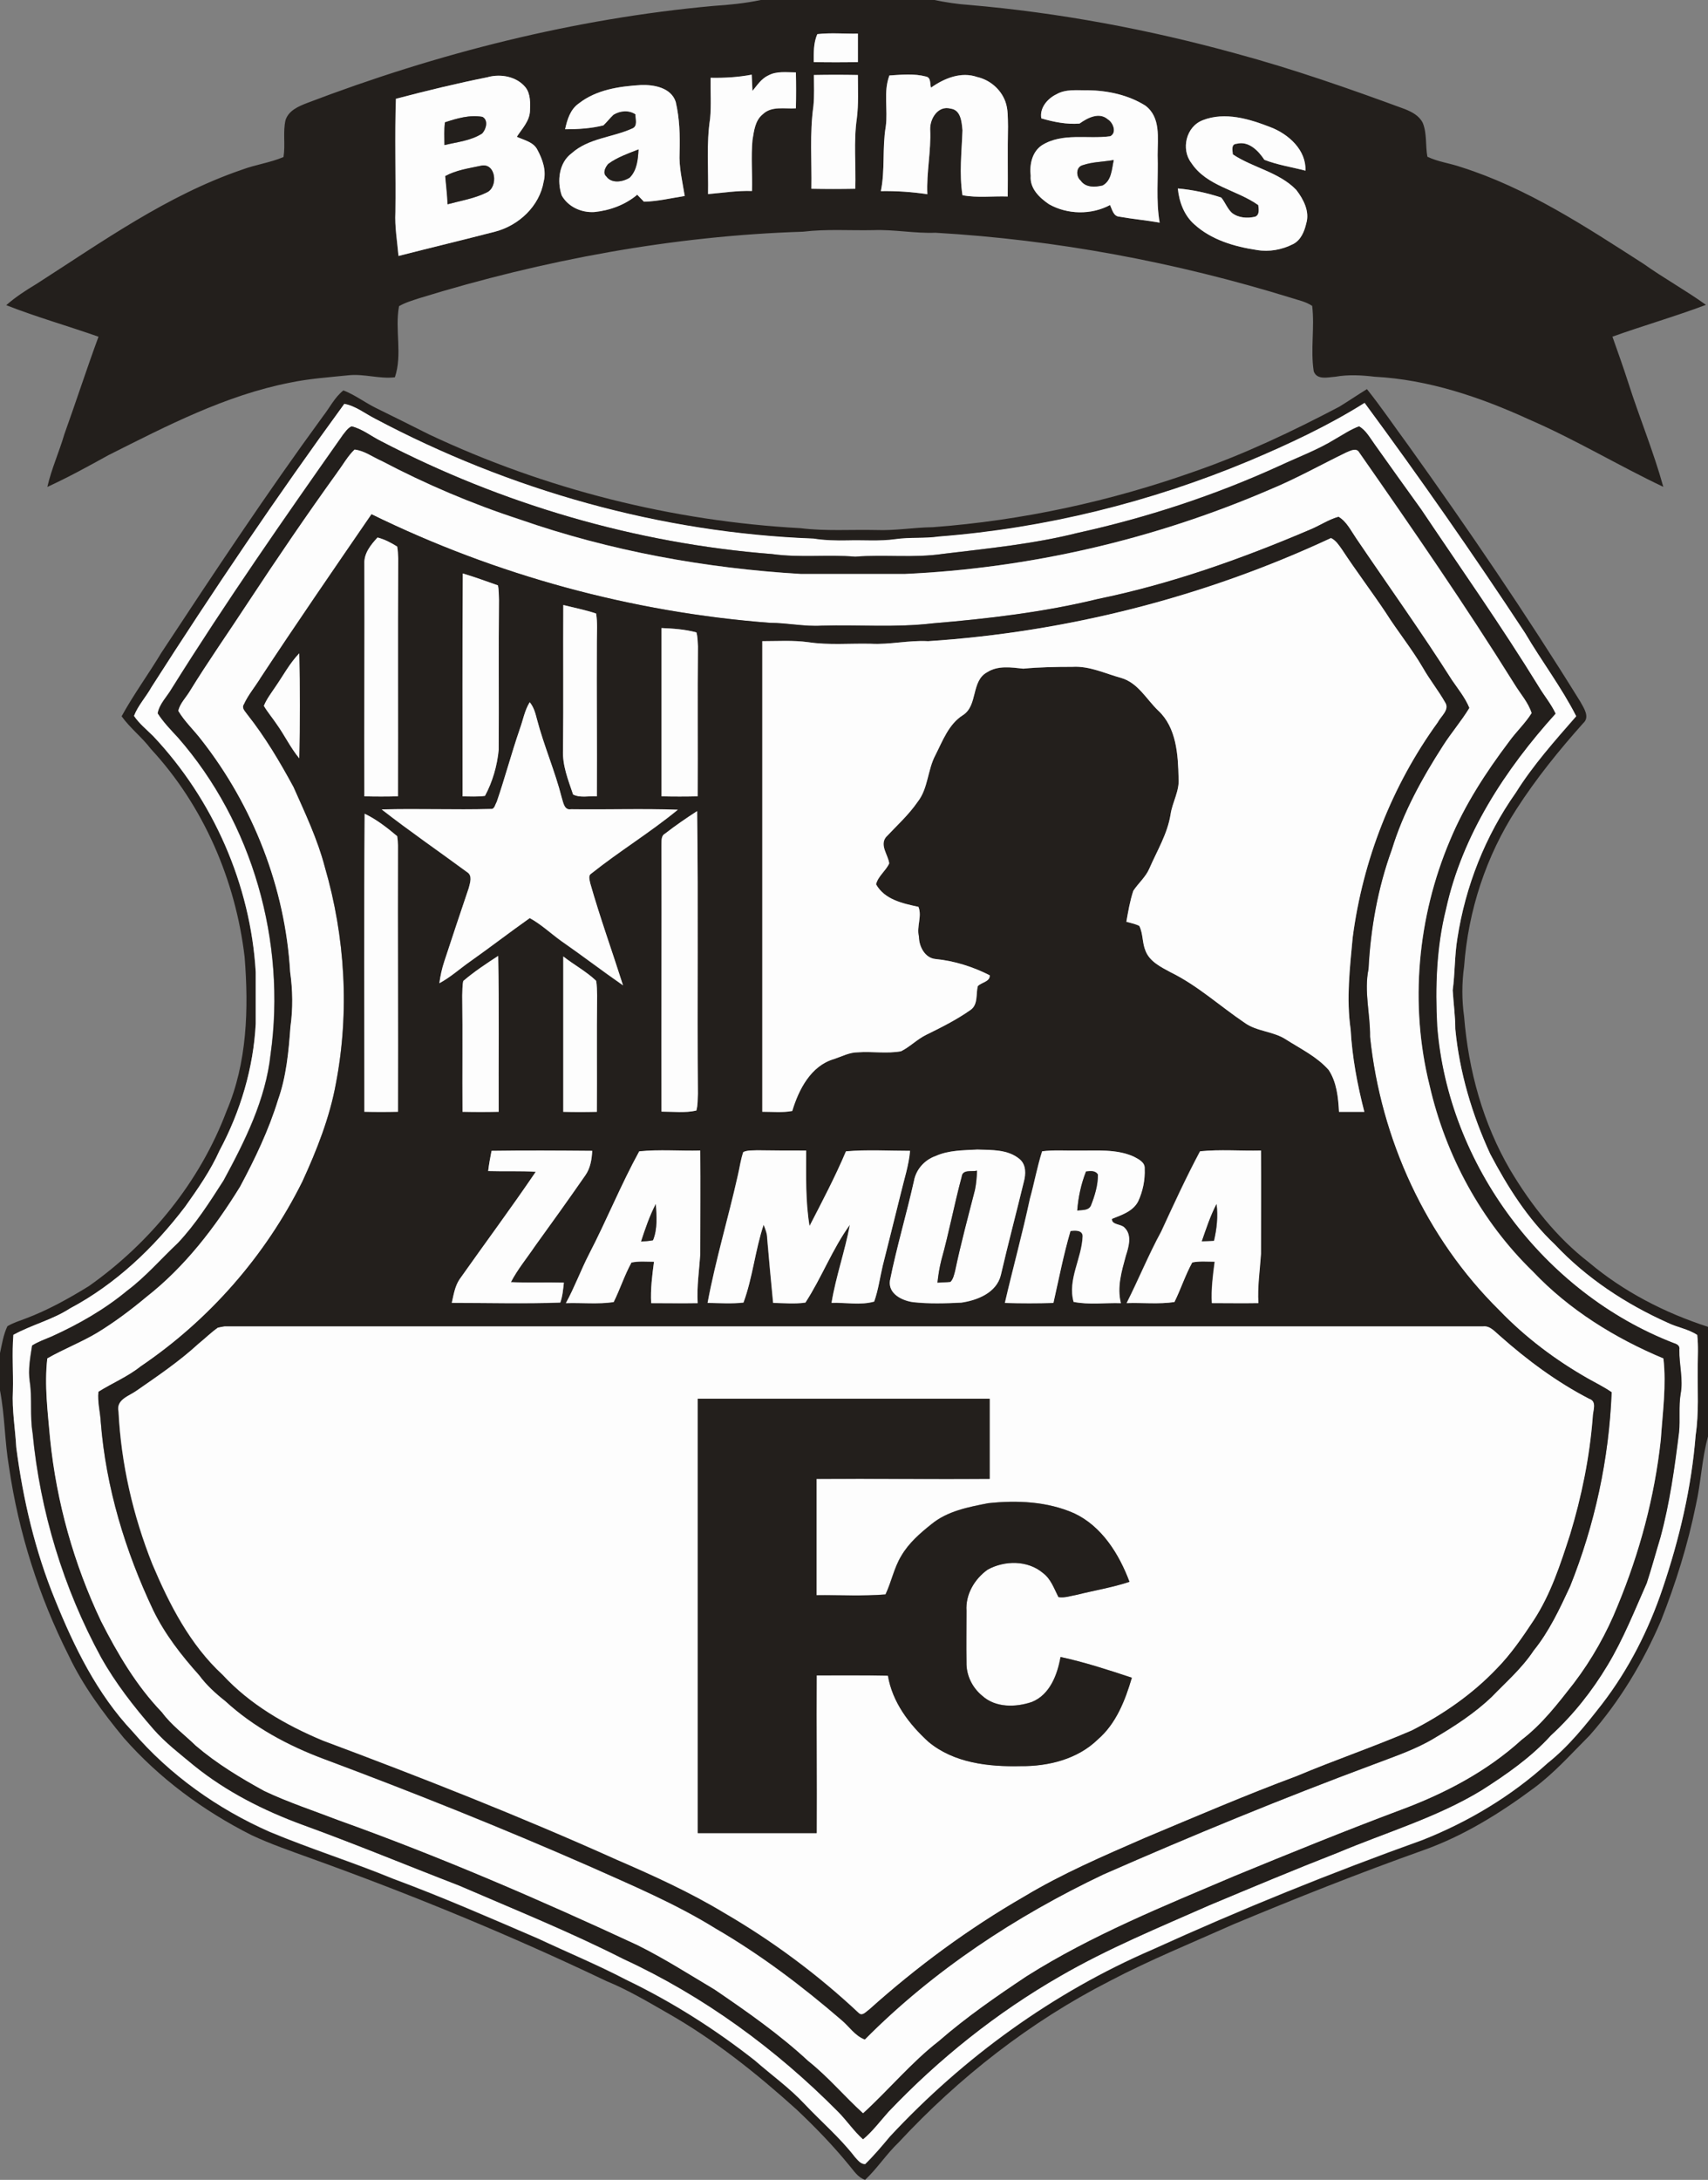 <?xml version="1.0" encoding="UTF-8"?>
<svg id="Layer_2" data-name="Layer 2" xmlns="http://www.w3.org/2000/svg" viewBox="0 0 308.83 393.92">
  <rect x="0" y="0" width="308.83" height="393.92" fill="#808080" stroke="none"/>
  <defs>
    <style>
      .cls-1 {
        fill: #231f1c;
      }

      .cls-1, .cls-2 {
        stroke-width: 0px;
      }

      .cls-2 {
        fill: #fdfdfd;
      }
    </style>
  </defs>
  <g id="Capa_1" data-name="Capa 1">
    <g>
      <path class="cls-1" d="m137.55,0h31.4c2.06.42,4.16.75,6.26.89,16.31,1.4,32.52,4.44,48.26,8.78,10.37,2.8,20.51,6.35,30.56,10.05,1.26.51,2.57,1.17,3.22,2.48.79,1.91.47,4.11.84,6.12,1.91.93,4.06,1.17,6.07,1.87,11.96,3.78,22.52,10.75,32.99,17.47,3.69,2.62,7.66,4.81,11.31,7.43-5.56,2.1-11.31,3.74-16.91,5.75.98,2.76,1.96,5.51,2.85,8.27,2.01,6.31,4.58,12.47,6.35,18.87-8.18-3.88-15.98-8.6-24.3-12.19-8.78-4.02-18.17-7.2-27.89-7.71-2.33-.28-4.76-.42-7.1,0-1.36.09-3.32.65-3.92-.98-.61-3.92.19-7.9-.28-11.82-1.17-.79-2.52-1.03-3.78-1.45-20.88-6.45-42.52-10.51-64.34-11.77-3.74.14-7.48-.61-11.21-.47-4.25.09-8.5-.23-12.71.28-23.55.75-46.91,5.09-69.38,12.01-1.26.42-2.57.79-3.69,1.45-.79,4.25.65,8.74-.75,12.85-2.8.33-5.51-.65-8.32-.37-3.55.37-7.2.61-10.7,1.35-11.63,2.29-22.24,7.8-32.75,13.08-3.64,2.01-7.29,4.02-11.07,5.75.75-3.27,2.15-6.35,3.08-9.53,2.1-5.84,4.02-11.77,6.17-17.61-5.56-1.96-11.21-3.55-16.68-5.7,1.64-1.45,3.5-2.66,5.37-3.78,11.96-7.66,23.69-16.07,37.24-20.7,2.48-.93,5.09-1.26,7.52-2.29.37-2.24-.14-4.49.37-6.68.56-1.73,2.34-2.48,3.88-3.08C79.1,9.62,103.82,3.36,129,1.07c2.85-.19,5.75-.47,8.55-1.07m10.23,6.17c-.7,1.59-.65,3.36-.65,5.05,2.66.05,5.33.05,7.99,0v-5.14c-2.48.05-4.91-.19-7.34.09m-8.88,7.48c-1.26.61-2.01,1.78-2.85,2.8-.05-.98-.09-1.96-.14-2.94-2.48.47-4.95.61-7.43.56-.05,2.43.14,4.95-.09,7.38-.7,4.53-.28,9.11-.37,13.64,2.66-.23,5.28-.65,7.94-.56.09-3.08-.19-6.17.09-9.2.28-1.68.47-3.55,1.87-4.67,1.59-1.54,3.97-.93,5.98-1.07.05-2.15.05-4.35,0-6.49-1.68,0-3.5-.28-5,.56m-50.65.28c-5.61,1.12-11.17,2.48-16.68,3.92-.23,6.82,0,13.64-.09,20.46-.14,2.66.33,5.28.56,7.94,5.84-1.5,11.68-2.9,17.47-4.39,4.3-1.12,8.04-4.62,8.78-9.06.51-1.96-.19-3.97-1.12-5.7-.7-1.45-2.43-1.77-3.74-2.38.94-1.45,2.29-2.8,2.38-4.63.05-1.45.14-3.13-.84-4.35-1.59-1.91-4.39-2.43-6.73-1.82m58.92-.37c0,1.87.09,3.74-.09,5.61-.7,4.95-.28,9.95-.37,14.95,2.66.05,5.28.05,7.94,0,.14-4.25-.33-8.5.28-12.71.33-2.62.19-5.23.19-7.85-2.66-.05-5.28-.05-7.94,0m13.64.09c-1.12,2.99-.23,6.17-.65,9.2-.65,3.88-.09,7.85-.89,11.68,2.8-.05,5.65.14,8.41.56-.19-3.92.7-7.8.51-11.73-.05-1.96,1.45-4.35,3.69-3.74,1.87.23,2.01,2.43,2.15,3.92-.14,3.88-.61,7.85,0,11.73,2.66.51,5.47.14,8.18.23.05-4.2-.05-8.41.05-12.61-.05-1.54.05-3.18-.51-4.63-.84-2.2-2.8-3.83-5.05-4.35-2.94-1.03-5.98.23-8.36,1.92-.23-.7.05-1.82-.93-2.01-2.1-.56-4.39-.33-6.59-.19m-56.16,5.05c-1.54,1.08-2.1,2.94-2.48,4.67,2.34,0,4.67-.14,6.92-.7.65-.61,1.17-1.31,1.82-1.92,1.22-.75,2.76-.89,3.97-.09,0,.84.47,2.15-.56,2.57-3.6,1.63-7.9,1.73-10.98,4.49-2.29,1.68-2.66,5.05-1.78,7.62,1.17,2.06,3.55,3.13,5.89,2.99,2.8-.28,5.61-1.31,7.76-3.13.42.42.79.84,1.21,1.26,2.48-.05,4.95-.65,7.38-1.03-.42-2.62-1.07-5.19-.93-7.85.09-3.08,0-6.17-.7-9.16-.84-2.57-3.92-3.13-6.31-3.04-3.92.23-8.04.84-11.21,3.32m86.25-1.59c-1.54.79-2.94,2.43-2.62,4.3,2.24.65,4.62,1.12,6.91.94,1.45-1.03,3.55-2.15,5.14-.75.98.61,1.63,2.43.42,3.04-4.11.56-8.64-.7-12.38,1.64-1.77,1.21-2.24,3.5-2.01,5.51-.19,2.29,1.59,3.97,3.32,5.14,3.32,1.87,7.62,1.96,11.03.14.37.79.61,2.01,1.63,2.1,2.43.42,4.91.65,7.34,1.08-.7-4.02-.23-8.13-.37-12.19,0-3.08.61-6.87-2.24-8.97-3.08-1.92-6.77-2.71-10.37-2.76-1.92.05-4.06-.28-5.79.79m26.54,4.63c-2.99,1.12-3.97,5.23-2.06,7.71,2.76,4.2,8.22,4.86,12.1,7.62.09.7.28,1.78-.56,2.1-1.4.33-3.04.23-4.21-.7-.84-.79-1.21-1.91-1.92-2.76-2.57-.84-5.19-1.4-7.85-1.64.23,2.38,1.12,4.86,2.99,6.49,3.08,2.8,7.24,4.02,11.31,4.63,2.2.37,4.53-.05,6.54-1.07,1.4-.7,2.06-2.29,2.38-3.74.65-2.15-.51-4.39-1.82-6.07-3.13-3.22-7.8-3.97-11.45-6.4-.05-.7-.37-1.87.7-1.92,2.15-.56,3.92,1.26,5,2.9,2.38.93,4.95,1.31,7.43,1.96.14-3.74-3.04-6.59-6.31-7.85-3.83-1.5-8.22-2.85-12.29-1.26h0Z"/>
      <path class="cls-2" d="m147.78,6.17c2.43-.28,4.86-.05,7.34-.09v5.14c-2.66.05-5.33.05-7.99,0,0-1.68-.05-3.46.65-5.05h0Z"/>
      <path class="cls-2" d="m138.91,13.64c1.5-.84,3.32-.56,5-.56.05,2.15.05,4.34,0,6.49-2.01.14-4.39-.47-5.98,1.07-1.4,1.12-1.59,2.99-1.87,4.67-.28,3.04,0,6.12-.09,9.2-2.66-.09-5.28.33-7.94.56.09-4.53-.33-9.11.37-13.64.23-2.43.05-4.95.09-7.38,2.48.05,4.95-.09,7.43-.56.05.98.09,1.96.14,2.94.84-1.03,1.59-2.2,2.85-2.8h0Z"/>
      <path class="cls-2" d="m88.26,13.92c2.34-.61,5.14-.09,6.73,1.82.98,1.21.89,2.9.84,4.35-.09,1.82-1.45,3.18-2.38,4.63,1.31.61,3.04.93,3.74,2.38.93,1.73,1.63,3.74,1.12,5.7-.75,4.44-4.49,7.94-8.78,9.06-5.79,1.5-11.63,2.9-17.47,4.39-.23-2.66-.7-5.28-.56-7.94.09-6.82-.14-13.64.09-20.46,5.51-1.45,11.07-2.8,16.68-3.92m-7.8,8.18c-.19,1.36-.09,2.76-.09,4.11,2.34-.56,4.81-.79,6.82-2.1.7-.75,1.17-2.38.05-2.99-2.29-.42-4.63.28-6.77.98m.05,9.72c.14,1.68.37,3.41.42,5.09,2.38-.65,4.86-1.03,7.1-2.15,2.1-.98,1.64-5.42-1.07-4.81-2.2.47-4.48.79-6.45,1.87h0Z"/>
      <path class="cls-2" d="m147.18,13.55c2.66-.05,5.28-.05,7.94,0,0,2.62.14,5.23-.19,7.85-.61,4.21-.14,8.46-.28,12.71-2.66.05-5.28.05-7.94,0,.09-5-.33-10,.37-14.95.19-1.87.09-3.74.09-5.61h0Z"/>
      <path class="cls-2" d="m160.82,13.64c2.2-.14,4.49-.37,6.59.19.98.19.7,1.31.93,2.01,2.38-1.68,5.42-2.94,8.36-1.92,2.24.51,4.21,2.15,5.05,4.35.56,1.45.47,3.08.51,4.63-.09,4.2,0,8.41-.05,12.61-2.71-.09-5.51.28-8.18-.23-.61-3.88-.14-7.85,0-11.73-.14-1.49-.28-3.69-2.15-3.92-2.24-.61-3.74,1.77-3.69,3.74.19,3.92-.7,7.8-.51,11.73-2.76-.42-5.61-.61-8.41-.56.79-3.83.23-7.8.89-11.68.42-3.04-.47-6.21.65-9.2h0Z"/>
      <path class="cls-2" d="m104.66,18.69c3.18-2.48,7.29-3.08,11.21-3.32,2.38-.09,5.47.47,6.31,3.04.7,2.99.79,6.07.7,9.16-.14,2.66.51,5.23.93,7.85-2.43.37-4.91.98-7.38,1.03-.42-.42-.79-.84-1.21-1.26-2.15,1.82-4.95,2.85-7.76,3.13-2.34.14-4.72-.93-5.89-2.99-.89-2.57-.51-5.93,1.78-7.62,3.08-2.76,7.38-2.85,10.98-4.49,1.03-.42.56-1.73.56-2.57-1.21-.79-2.76-.65-3.97.09-.65.61-1.17,1.31-1.82,1.92-2.24.56-4.58.7-6.92.7.37-1.73.93-3.6,2.48-4.67m5.33,10.93c-.51.61-1.07,1.64-.33,2.29.93,1.31,2.99.98,4.21.19,1.31-1.31,1.5-3.32,1.59-5.09-1.87.75-3.83,1.4-5.47,2.62h0Z"/>
      <path class="cls-2" d="m190.91,17.1c1.73-1.07,3.88-.75,5.79-.79,3.6.05,7.29.84,10.37,2.76,2.85,2.1,2.24,5.89,2.24,8.97.14,4.06-.33,8.18.37,12.19-2.43-.42-4.91-.65-7.34-1.08-1.03-.09-1.26-1.31-1.63-2.1-3.41,1.82-7.71,1.73-11.03-.14-1.73-1.17-3.5-2.85-3.32-5.14-.23-2.01.23-4.3,2.01-5.51,3.74-2.34,8.27-1.07,12.38-1.64,1.21-.61.56-2.43-.42-3.04-1.59-1.4-3.69-.28-5.14.75-2.29.19-4.67-.28-6.91-.94-.33-1.87,1.07-3.5,2.62-4.3m4.86,12.75c-1.26.33-1.21,2.06-.37,2.76.89,1.31,2.62,1.22,3.97.89,1.64-.89,1.64-2.94,2.01-4.58-1.87.33-3.83.33-5.61.93h0Z"/>
      <path class="cls-1" d="m80.46,22.1c2.15-.7,4.48-1.4,6.77-.98,1.12.61.65,2.24-.05,2.99-2.01,1.31-4.48,1.54-6.82,2.1,0-1.36-.09-2.76.09-4.11h0Z"/>
      <path class="cls-2" d="m217.45,21.73c4.06-1.59,8.46-.23,12.29,1.26,3.27,1.26,6.45,4.11,6.31,7.85-2.48-.65-5.05-1.03-7.43-1.96-1.08-1.64-2.85-3.46-5-2.9-1.08.05-.75,1.21-.7,1.92,3.65,2.43,8.32,3.18,11.45,6.4,1.31,1.68,2.48,3.92,1.82,6.07-.33,1.45-.98,3.04-2.38,3.74-2.01,1.03-4.34,1.45-6.54,1.07-4.06-.61-8.22-1.82-11.31-4.63-1.87-1.64-2.76-4.11-2.99-6.49,2.66.23,5.28.79,7.85,1.64.7.84,1.07,1.96,1.92,2.76,1.17.93,2.8,1.03,4.21.7.84-.33.65-1.4.56-2.1-3.88-2.76-9.34-3.41-12.1-7.62-1.92-2.48-.94-6.59,2.06-7.71h0Z"/>
      <path class="cls-1" d="m109.98,29.62c1.64-1.21,3.6-1.87,5.47-2.62-.09,1.78-.28,3.78-1.59,5.09-1.21.79-3.27,1.12-4.21-.19-.75-.65-.19-1.68.33-2.29h0Z"/>
      <path class="cls-1" d="m195.77,29.86c1.78-.61,3.74-.61,5.61-.93-.37,1.64-.37,3.69-2.01,4.58-1.36.33-3.08.42-3.97-.89-.84-.7-.89-2.43.37-2.76h0Z"/>
      <path class="cls-1" d="m80.5,31.82c1.96-1.08,4.25-1.4,6.45-1.87,2.71-.61,3.18,3.83,1.07,4.81-2.24,1.12-4.72,1.5-7.1,2.15-.05-1.68-.28-3.41-.42-5.09h0Z"/>
      <path class="cls-1" d="m58.4,75.22c1.21-1.54,2.1-3.41,3.69-4.67,2.06.79,3.83,2.15,5.79,3.13,3.22,1.59,6.45,3.18,9.67,4.81,21.02,9.91,44.01,15.7,67.23,16.96,4.53.56,9.06.23,13.6.33,3.46.14,6.87-.47,10.28-.51,16.17-1.21,32.1-4.67,47.38-10.09,9.02-3.13,17.66-7.24,26.12-11.68,1.68-1.03,3.32-2.15,5-3.18,2.62,3.27,4.95,6.73,7.43,10.09,10.84,15.14,21.35,30.56,31.16,46.4.61,1.12,1.78,2.76.51,3.88-4.34,4.86-8.5,10-12.05,15.51-5.51,8.5-8.74,18.36-9.48,28.45-.42,2.99-.42,6.07,0,9.06.79,9.72,3.41,19.3,8.36,27.75,3.74,6.26,8.36,12.15,14.16,16.63,6.31,5.33,13.78,9.16,21.58,11.68v19.81c-1.12,4.06-1.26,8.32-2.2,12.43-1.45,7.15-3.64,14.11-6.31,20.89-3.22,7.48-7.48,14.58-12.89,20.7-3.27,3.27-6.36,6.77-10.09,9.53-6.17,4.58-12.8,8.69-20.09,11.26-11.54,4.11-22.94,8.64-34.25,13.36-7.52,3.36-15.14,6.45-22.42,10.28-14.34,7.33-27.19,17.38-38.13,29.16-2.2,2.1-3.83,4.67-6.03,6.73-1.31-.42-2.06-1.68-2.9-2.66-2.94-3.6-6.17-6.92-9.53-10.09-7.2-6.49-14.81-12.57-23.27-17.38-3.6-2.06-7.2-4.21-11.07-5.79-17.43-8.32-35.27-15.65-53.45-22.19-3.6-1.31-7.29-2.57-10.75-4.2-8.69-4.39-16.63-10.23-23.08-17.57-3.78-4.58-7.38-9.44-9.95-14.86-5.37-10.65-9.06-22.19-10.79-34.06-.79-4.63-.75-9.35-1.64-13.92v-6.63c.37-1.68.61-3.36,1.35-4.91,1.03-.61,2.2-.98,3.32-1.4,3.97-1.49,7.76-3.6,11.4-5.84,11.12-7.85,20.09-18.87,24.9-31.63,3.74-8.74,4.02-18.5,3.27-27.85-1.64-13.88-7.43-27.33-16.96-37.61-1.59-2.1-3.74-3.74-5.28-5.89,2.15-3.92,4.86-7.62,7.19-11.49,9.48-14.39,19.02-28.78,29.2-42.7m3.88-2.24c-12.15,16.63-23.73,33.78-34.85,51.16-.98,1.78-2.43,3.32-3.18,5.23.94,1.4,2.29,2.48,3.46,3.64,10.84,11.49,17.61,26.82,18.55,42.66v9.34c-.42,7.99-2.76,15.84-6.54,22.89-1.64,3.64-3.92,6.91-6.21,10.14-5.65,7.43-12.57,14.02-20.84,18.41-3.18,2.06-6.91,2.94-10.23,4.77-.28,3.36,0,6.77-.09,10.14-.19,3.41.42,6.78.61,10.19,1.21,9.39,3.41,18.74,7.01,27.52,3.46,8.55,7.62,17.05,14.02,23.83,6.73,7.85,15.37,13.97,24.81,18.13,7.38,3.08,15,5.47,22.38,8.5,8.83,3.27,17.47,7.05,26.16,10.79,5.28,2.48,10.7,4.72,15.89,7.43,8.27,3.97,16.07,8.92,23.27,14.58,2.99,2.62,6.26,4.95,8.97,7.85,3.04,3.22,6.4,6.07,9.11,9.58.51.56,1.03,1.31,1.87,1.31,1.59-1.54,3.04-3.27,4.49-5,13.32-14.3,29.48-26.03,47.47-33.78,16.03-7.29,32.33-13.88,48.87-19.81,8.22-3.27,15.98-7.9,22.57-13.87,3.83-3.04,6.87-6.87,9.86-10.7,4.81-6.26,8.41-13.36,10.93-20.84,3.04-8.97,5.23-18.27,5.98-27.75.61-4.02.33-8.08.37-12.15,0-1.96.14-3.97-.09-5.93-1.64-1.07-3.6-1.36-5.33-2.2-7.62-3.41-14.72-8.08-20.42-14.16-4.91-4.62-8.55-10.42-11.68-16.35-3.27-7.1-5.56-14.76-6.31-22.57,0-2.34-.33-4.67-.47-7.01.42-3.08.33-6.26.84-9.34,1.45-9.44,5.04-18.55,10.56-26.35,3.13-5,7.06-9.39,10.93-13.83-2.66-5.23-6.26-9.95-9.25-15.04-9.3-14.11-18.97-27.99-29.01-41.58-6.64,4.16-13.74,7.48-20.93,10.51-17.8,7.43-36.77,12.15-56.02,13.64-2.62.37-5.23.09-7.85.47-2.9.42-5.79.14-8.69.23-2.06.05-4.11,0-6.17-.33-27.61-1.03-54.9-8.74-79.29-21.68-1.82-.93-3.5-2.29-5.51-2.66h0Z"/>
      <path class="cls-2" d="m62.28,72.98c2.01.37,3.69,1.73,5.51,2.66,24.39,12.94,51.67,20.65,79.29,21.68,2.06.33,4.11.37,6.17.33,2.9-.09,5.79.19,8.69-.23,2.62-.37,5.23-.09,7.85-.47,19.25-1.5,38.22-6.21,56.02-13.64,7.2-3.04,14.3-6.35,20.93-10.51,10.04,13.6,19.72,27.47,29.01,41.58,2.99,5.09,6.59,9.81,9.25,15.04-3.88,4.44-7.8,8.83-10.93,13.83-5.51,7.8-9.11,16.91-10.56,26.35-.51,3.08-.42,6.26-.84,9.34.14,2.34.47,4.67.47,7.01.75,7.8,3.04,15.47,6.31,22.57,3.13,5.93,6.78,11.73,11.68,16.35,5.7,6.07,12.8,10.75,20.42,14.16,1.73.84,3.69,1.12,5.33,2.2.23,1.96.09,3.97.09,5.93-.05,4.06.23,8.13-.37,12.15-.75,9.48-2.94,18.78-5.98,27.75-2.52,7.48-6.12,14.58-10.93,20.84-2.99,3.83-6.03,7.66-9.86,10.7-6.59,5.98-14.34,10.61-22.57,13.87-16.54,5.93-32.84,12.52-48.87,19.81-17.99,7.76-34.15,19.48-47.47,33.78-1.45,1.73-2.9,3.46-4.49,5-.84,0-1.35-.75-1.87-1.31-2.71-3.5-6.07-6.35-9.11-9.58-2.71-2.9-5.98-5.23-8.97-7.85-7.19-5.65-15-10.61-23.27-14.58-5.19-2.71-10.61-4.95-15.89-7.43-8.69-3.74-17.33-7.52-26.16-10.79-7.38-3.04-15-5.42-22.38-8.5-9.44-4.16-18.08-10.28-24.81-18.13-6.4-6.78-10.56-15.28-14.02-23.83-3.6-8.78-5.79-18.13-7.01-27.52-.19-3.41-.79-6.77-.61-10.19.09-3.36-.19-6.77.09-10.14,3.32-1.82,7.05-2.71,10.23-4.77,8.27-4.39,15.19-10.98,20.84-18.41,2.29-3.22,4.58-6.5,6.21-10.14,3.78-7.05,6.12-14.9,6.54-22.89v-9.34c-.93-15.84-7.71-31.16-18.55-42.66-1.17-1.17-2.52-2.24-3.46-3.64.75-1.92,2.2-3.46,3.18-5.23,11.12-17.38,22.71-34.53,34.85-51.16m-.37,5.75c-10.61,15.04-21.12,30.14-30.88,45.74-.84,1.45-2.2,2.71-2.52,4.44,1.03,1.59,2.34,2.94,3.64,4.35,13.55,15.46,19.62,37,16.77,57.28-.89,8.18-4.63,15.65-8.5,22.8-2.52,3.92-5.05,7.9-8.27,11.31-3.04,2.85-5.79,6.07-9.16,8.6-4.11,3.41-8.78,6.07-13.64,8.27-1.21.51-2.43.94-3.55,1.64-.33,2.15-.75,4.35-.42,6.54.47,3.04,0,6.17.51,9.25,1.35,14.16,5.56,28.03,12.38,40.55,2.62,4.67,5.93,8.92,9.44,12.94,2.2,2.52,4.86,4.53,7.38,6.63,5.84,4.72,12.61,8.13,19.62,10.7,9.53,3.46,18.88,7.33,28.31,10.98,9.95,4.3,20.04,8.36,29.71,13.27,14.48,6.68,27.57,16.26,38.78,27.57,1.59,1.59,2.85,3.5,4.53,5,1.73-1.45,3.08-3.27,4.58-4.95,9.11-9.58,19.58-17.94,31.07-24.53,8.64-5,17.85-8.79,26.96-12.8,7.71-3.22,15.37-6.45,23.17-9.48,8.74-3.69,17.94-6.35,26.07-11.31,4.49-2.85,8.92-5.93,12.52-9.91,4.02-3.69,7.43-7.99,10.23-12.66,2.85-4.72,4.86-9.81,7.1-14.86.89-2.71,1.64-5.51,2.48-8.27,1.68-6.21,2.57-12.61,3.36-19.01.23-2.29-.09-4.58.28-6.87.51-2.66-.28-5.33-.23-8.04.14-.75-.47-1.03-1.08-1.21-23.41-9.06-40.74-32.14-42.7-57.24-.37-7.05-.14-14.25,1.59-21.16,2.94-13.41,10.7-25.23,19.81-35.32-.8-1.73-2.06-3.22-3.04-4.86-6.73-10.93-14.11-21.4-21.26-32.05-2.8-3.88-5.61-7.8-8.36-11.68-.89-1.21-1.59-2.57-2.85-3.32-1.54.56-2.9,1.49-4.3,2.29-3.18,1.96-6.73,3.27-10.14,4.86-11.68,5.33-23.92,9.34-36.44,12.1-7.99,2.01-16.21,2.8-24.34,3.79-5.28.79-10.61.09-15.89.51-5-.42-10,.23-15-.47-24.67-1.92-48.87-9.02-70.78-20.42-1.78-.89-3.36-2.2-5.28-2.66-.75.33-1.17,1.07-1.68,1.68h0Z"/>
      <path class="cls-1" d="m61.91,78.73c.51-.61.94-1.35,1.68-1.68,1.92.47,3.5,1.77,5.28,2.66,21.91,11.4,46.12,18.5,70.78,20.42,5,.7,10,.05,15,.47,5.28-.42,10.61.28,15.89-.51,8.13-.98,16.35-1.78,24.34-3.79,12.52-2.76,24.76-6.77,36.44-12.1,3.41-1.59,6.96-2.9,10.14-4.86,1.4-.79,2.76-1.73,4.3-2.29,1.26.75,1.96,2.1,2.85,3.32,2.76,3.88,5.56,7.8,8.36,11.68,7.15,10.65,14.53,21.12,21.26,32.05.98,1.64,2.24,3.13,3.04,4.86-9.11,10.09-16.87,21.91-19.81,35.32-1.73,6.91-1.96,14.11-1.59,21.16,1.96,25.09,19.3,48.17,42.7,57.24.61.19,1.21.47,1.08,1.21-.05,2.71.75,5.37.23,8.04-.37,2.29-.05,4.58-.28,6.87-.79,6.4-1.68,12.8-3.36,19.01-.84,2.76-1.59,5.56-2.48,8.27-2.24,5.05-4.25,10.14-7.1,14.86-2.8,4.67-6.21,8.97-10.23,12.66-3.6,3.97-8.04,7.05-12.52,9.91-8.13,4.95-17.33,7.62-26.07,11.31-7.8,3.04-15.47,6.26-23.17,9.48-9.11,4.02-18.32,7.8-26.96,12.8-11.49,6.59-21.96,14.95-31.07,24.53-1.5,1.68-2.85,3.5-4.58,4.95-1.68-1.5-2.94-3.41-4.53-5-11.21-11.31-24.3-20.89-38.78-27.57-9.67-4.91-19.76-8.97-29.71-13.27-9.44-3.64-18.78-7.52-28.31-10.98-7.01-2.57-13.78-5.98-19.62-10.7-2.52-2.1-5.19-4.11-7.38-6.63-3.5-4.02-6.82-8.27-9.44-12.94-6.82-12.52-11.03-26.4-12.38-40.55-.51-3.08-.05-6.21-.51-9.25-.33-2.2.09-4.39.42-6.54,1.12-.7,2.34-1.12,3.55-1.64,4.86-2.2,9.53-4.86,13.64-8.27,3.36-2.52,6.12-5.75,9.16-8.6,3.22-3.41,5.75-7.38,8.27-11.31,3.88-7.15,7.62-14.62,8.5-22.8,2.85-20.28-3.22-41.82-16.77-57.28-1.31-1.4-2.62-2.76-3.64-4.35.33-1.73,1.68-2.99,2.52-4.44,9.76-15.6,20.28-30.7,30.88-45.74m-.89,6.59c-5.56,7.71-10.93,15.61-16.17,23.55-3.5,5.37-7.19,10.61-10.56,16.07-.7,1.17-1.73,2.15-2.06,3.5,1.12,1.92,2.8,3.46,4.16,5.23,9.39,11.96,15.18,26.77,16.07,41.96.47,3.32.51,6.63.05,9.95-.33,4.44-.75,8.97-2.24,13.17-1.68,5.47-4.16,10.65-6.87,15.7-4.58,7.43-10,14.48-16.91,19.9-2.85,2.38-5.79,4.58-8.92,6.49-2.9,1.73-6.07,2.94-9.02,4.63-.56,4.86.09,9.77.51,14.58,1.17,11.4,4.3,22.57,9.2,32.89,2.99,5.89,6.4,11.68,11.03,16.49,1.73,2.34,4.06,4.02,6.12,6.03,3.78,3.22,8.04,5.79,12.38,8.18,4.35,2.05,8.92,3.55,13.41,5.28,18.41,6.59,36.35,14.34,54.06,22.57,4.81,2.38,9.34,5.28,13.97,8.04,5.84,3.97,11.73,8.08,16.91,12.9,3.6,2.85,6.54,6.4,9.91,9.44,4.67-4.25,8.69-9.16,13.69-13.04,5-4.34,10.42-8.08,15.89-11.73,11.77-7.43,24.76-12.66,37.52-18.08,10-4.11,20-8.18,30.09-11.96,7.94-2.94,15.61-6.96,21.87-12.66,3.74-2.85,6.59-6.59,9.44-10.23,3.27-4.3,5.93-9.02,7.94-14.02,3.97-9.58,6.68-19.67,7.8-30,.33-4.91,1.03-9.81.47-14.67-8.74-3.64-17.05-8.78-23.59-15.7-9.34-9.06-15.79-20.98-18.69-33.64-3.64-14.62-2.2-30.42,3.69-44.29,2.66-6.4,6.5-12.29,10.65-17.8,1.31-1.82,2.94-3.32,4.11-5.19-.61-1.92-2.01-3.46-3.04-5.14-8.92-14.3-18.5-28.17-28.13-41.96-.51-.93-1.63-.28-2.34,0-4.62,2.24-9.11,4.77-13.87,6.73-20.84,8.97-43.31,14.2-66.02,15.23h-18.69c-17.29-1.03-34.53-4.16-50.88-9.86-8.6-2.8-16.96-6.35-24.95-10.56-1.64-.7-3.13-1.87-4.91-2.06-1.26,1.21-2.06,2.71-3.08,4.06h0Z"/>
      <path class="cls-2" d="m61.02,85.31c1.03-1.35,1.82-2.85,3.08-4.06,1.78.19,3.27,1.35,4.91,2.06,7.99,4.2,16.35,7.76,24.95,10.56,16.35,5.7,33.59,8.83,50.88,9.86h18.69c22.71-1.03,45.18-6.26,66.02-15.23,4.76-1.96,9.25-4.49,13.87-6.73.7-.28,1.82-.93,2.34,0,9.62,13.78,19.2,27.66,28.13,41.96,1.03,1.68,2.43,3.22,3.04,5.14-1.17,1.87-2.8,3.36-4.11,5.19-4.16,5.51-7.99,11.4-10.65,17.8-5.89,13.88-7.33,29.67-3.69,44.29,2.9,12.66,9.34,24.58,18.69,33.64,6.54,6.91,14.86,12.05,23.59,15.7.56,4.86-.14,9.77-.47,14.67-1.12,10.33-3.83,20.42-7.8,30-2.01,5-4.67,9.72-7.94,14.02-2.85,3.64-5.7,7.38-9.44,10.23-6.26,5.7-13.92,9.72-21.87,12.66-10.09,3.78-20.09,7.85-30.09,11.96-12.75,5.42-25.74,10.65-37.52,18.08-5.47,3.64-10.89,7.38-15.89,11.73-5,3.88-9.02,8.78-13.69,13.04-3.36-3.04-6.31-6.59-9.91-9.44-5.19-4.81-11.07-8.92-16.91-12.9-4.63-2.76-9.16-5.65-13.97-8.04-17.71-8.22-35.65-15.98-54.06-22.57-4.48-1.73-9.06-3.22-13.41-5.28-4.34-2.38-8.6-4.95-12.38-8.18-2.06-2.01-4.39-3.69-6.12-6.03-4.63-4.81-8.04-10.61-11.03-16.49-4.91-10.33-8.04-21.49-9.2-32.89-.42-4.81-1.07-9.72-.51-14.58,2.94-1.68,6.12-2.9,9.02-4.63,3.13-1.91,6.07-4.11,8.92-6.49,6.91-5.42,12.33-12.47,16.91-19.9,2.71-5.05,5.19-10.23,6.87-15.7,1.5-4.2,1.92-8.74,2.24-13.17.47-3.32.42-6.64-.05-9.95-.89-15.19-6.68-30-16.07-41.96-1.36-1.78-3.04-3.32-4.16-5.23.33-1.35,1.35-2.34,2.06-3.5,3.36-5.47,7.05-10.7,10.56-16.07,5.23-7.94,10.61-15.84,16.17-23.55m-14.02,37.38c-.98,1.54-2.15,2.94-2.9,4.58-.47.7.23,1.26.61,1.82,3.22,4.07,5.89,8.55,8.36,13.13,2.1,4.72,4.35,9.44,5.65,14.44,3.69,12.66,4.49,26.16,2.01,39.11-1.12,6.17-3.46,12.05-6.07,17.75-6.68,13.41-16.82,25-29.25,33.41-2.34,1.87-5.09,2.99-7.62,4.58-.19,1.82.33,3.64.42,5.47.93,11.82,4.44,23.31,9.48,33.97,2.1,4.35,5.09,8.18,8.32,11.77,1.31,1.78,2.94,3.27,4.72,4.67,5.14,4.72,11.4,8.08,17.94,10.51,16.12,6.03,32.14,12.43,47.89,19.34,7.76,3.46,15.61,6.77,22.85,11.26,8.13,4.72,15.65,10.42,22.75,16.54,1.4,1.17,2.43,2.85,4.2,3.5,12.38-12.48,27.29-22.29,43.12-29.81,16.07-7.05,32.33-13.74,48.78-19.86,3.78-1.45,7.66-2.71,11.12-4.81,3.64-2.15,7.24-4.49,10.33-7.43,2.62-2.71,5.47-5.19,7.57-8.36,2.8-3.46,4.72-7.57,6.59-11.59,4.49-11.17,7.06-23.08,7.52-35.09-1.36-.93-2.8-1.64-4.2-2.43-5.93-3.37-11.4-7.48-16.12-12.38-13.27-13.08-21.45-30.98-23.36-49.43.05-4.11-1.12-8.18-.28-12.24.37-7.33,1.68-14.67,4.21-21.59,2.06-6.73,5.47-12.89,9.25-18.78,1.49-2.34,3.32-4.44,4.76-6.82-.75-1.82-2.01-3.36-3.13-5-5.51-8.69-11.54-17.1-17.34-25.65-.93-1.35-1.73-3.04-3.18-3.88-1.82.51-3.46,1.64-5.19,2.34-12.38,5.28-25.14,9.81-38.36,12.52-9.76,2.38-19.81,3.55-29.81,4.39-6.68.79-13.41.23-20.09.42-3.13.19-6.21-.51-9.34-.51-24.95-1.92-49.53-8.6-72.05-19.62-6.77,9.86-13.6,19.76-20.18,29.76h0Z"/>
      <path class="cls-1" d="m47,122.69c6.59-10,13.41-19.9,20.18-29.76,22.52,11.03,47.1,17.71,72.05,19.62,3.13,0,6.21.7,9.34.51,6.68-.19,13.41.37,20.09-.42,10-.84,20.04-2.01,29.81-4.39,13.22-2.71,25.98-7.24,38.36-12.52,1.73-.7,3.36-1.82,5.19-2.34,1.45.84,2.24,2.52,3.18,3.88,5.79,8.55,11.82,16.96,17.34,25.65,1.12,1.64,2.38,3.18,3.13,5-1.45,2.38-3.27,4.49-4.76,6.82-3.79,5.89-7.2,12.06-9.25,18.78-2.52,6.91-3.83,14.25-4.21,21.59-.84,4.07.33,8.13.28,12.24,1.91,18.46,10.09,36.35,23.36,49.43,4.72,4.91,10.19,9.02,16.12,12.38,1.4.79,2.85,1.49,4.2,2.43-.47,12.01-3.04,23.92-7.52,35.09-1.87,4.02-3.78,8.13-6.59,11.59-2.1,3.18-4.95,5.65-7.57,8.36-3.08,2.94-6.68,5.28-10.33,7.43-3.46,2.1-7.34,3.37-11.12,4.81-16.45,6.12-32.71,12.8-48.78,19.86-15.84,7.52-30.74,17.33-43.12,29.81-1.78-.65-2.8-2.34-4.2-3.5-7.1-6.12-14.62-11.82-22.75-16.54-7.24-4.49-15.09-7.8-22.85-11.26-15.75-6.91-31.77-13.32-47.89-19.34-6.54-2.43-12.8-5.79-17.94-10.51-1.78-1.4-3.41-2.9-4.72-4.67-3.22-3.6-6.21-7.43-8.32-11.77-5.05-10.65-8.55-22.15-9.48-33.97-.09-1.82-.61-3.64-.42-5.47,2.52-1.59,5.28-2.71,7.62-4.58,12.43-8.41,22.57-20,29.25-33.41,2.62-5.7,4.95-11.59,6.07-17.75,2.48-12.94,1.68-26.44-2.01-39.11-1.31-5-3.55-9.72-5.65-14.44-2.48-4.58-5.14-9.06-8.36-13.13-.37-.56-1.07-1.12-.61-1.82.75-1.64,1.92-3.04,2.9-4.58m18.88-20.84c.05,14.02-.05,28.03,0,42.05,2.01.05,4.06.05,6.07,0,.05-14.34-.05-28.69.05-42.98-.05-.75-.05-1.45-.19-2.15-1.12-.7-2.29-1.31-3.55-1.64-1.22,1.31-2.48,2.85-2.38,4.72m101.85,14.02c-3.46-.19-6.82.65-10.28.47-3.78-.09-7.57.28-11.31-.28-2.76-.37-5.51-.19-8.32-.19v85.04c1.82,0,3.64.19,5.42-.14,1.17-3.88,3.36-8.18,7.57-9.39,1.4-.47,2.76-1.21,4.3-1.21,2.57-.19,5.23.28,7.8-.19,1.59-.79,2.9-2.15,4.49-2.94,2.76-1.35,5.56-2.76,8.08-4.53,1.4-.98.93-2.9,1.31-4.3.65-.7,2.24-.79,2.15-1.96-3.04-1.54-6.4-2.62-9.81-2.94-1.92-.19-2.99-2.29-2.99-4.06-.47-1.78.61-3.69-.09-5.37-2.85-.61-6.12-1.31-7.66-4.07.37-1.49,1.77-2.43,2.38-3.78-.19-1.54-1.73-3.22-.61-4.72,1.96-2.1,4.11-4.02,5.75-6.4,1.92-2.43,1.78-5.75,3.22-8.46,1.31-2.57,2.38-5.56,4.95-7.2,2.76-1.73,1.45-6.17,4.39-7.76,1.96-1.26,4.35-.89,6.54-.65,2.94-.28,5.93-.33,8.88-.33,3.08-.19,5.93,1.21,8.83,2.01,3.04.89,4.53,3.83,6.68,5.89,3.32,3.08,3.6,7.99,3.69,12.24.19,2.29-1.12,4.3-1.45,6.54-.56,3.5-2.43,6.54-3.83,9.76-.65,1.54-1.96,2.62-2.9,4.02-.61,1.82-.93,3.74-1.26,5.61.79.23,1.63.37,2.34.75.7,1.4.51,3.04,1.12,4.49.75,1.96,2.8,2.94,4.53,3.88,4.86,2.38,8.88,6.07,13.36,9.11,2.24,1.64,5.28,1.54,7.57,3.08,2.66,1.68,5.56,3.08,7.66,5.47,1.45,2.2,1.73,4.95,1.87,7.57h4.58c-1.26-4.91-2.2-9.86-2.48-14.91-.79-5.51-.14-11.07.37-16.59,1.82-13.97,7.1-27.47,15.37-38.87.56-1.12,2.2-2.29,1.36-3.6-1.21-2.15-2.8-4.11-4.02-6.26-2.06-3.5-4.62-6.63-6.77-10.05-2.57-3.83-5.33-7.48-7.85-11.31-.56-.79-1.12-1.68-2.01-2.1-22.85,10.65-47.75,17.01-72.93,18.64m-84.05-12.24c-.09,13.41-.05,26.87-.05,40.27,1.35,0,2.76.09,4.06-.09,1.36-2.52,2.2-5.42,2.48-8.32.05-9.02-.05-18.08.05-27.1-.05-.89,0-1.73-.19-2.62-2.1-.75-4.2-1.49-6.35-2.15m18.17,5.7c-.05,8.74.05,17.43-.05,26.16-.14,2.8.94,5.47,1.82,8.08,1.26.65,2.9.23,4.3.33.05-9.34-.05-18.69,0-28.03,0-1.68.14-3.32-.14-5-1.92-.65-3.92-1.03-5.93-1.54m17.75,4.16v30.42c2.2.05,4.35.05,6.54,0,.05-9.06-.05-18.08.05-27.1-.05-.84-.05-1.73-.28-2.52-2.06-.56-4.21-.7-6.31-.79m-69.8,10.61c-.75,1.12-1.59,2.2-2.1,3.46.65,1.12,1.54,2.15,2.29,3.27,1.45,2.01,2.52,4.3,4.11,6.21.14-6.31.14-12.66,0-18.97-1.73,1.77-2.9,4.02-4.3,6.03m44.15,7.71c-1.5,4.35-2.66,8.78-4.16,13.13-.28.42-.37,1.35-1.07,1.26-6.54.19-13.13-.09-19.72.09,5.05,3.93,10.28,7.52,15.42,11.31,1.03.61.56,1.92.33,2.85-1.49,4.44-2.99,8.88-4.44,13.32-.42,1.26-.7,2.57-.89,3.92,2.01-1.07,3.69-2.62,5.56-3.92,3.64-2.57,7.15-5.28,10.79-7.85,2.06,1.12,3.78,2.76,5.65,4.11,3.78,2.62,7.43,5.42,11.21,8.04-1.96-6.17-4.16-12.24-5.93-18.46-.09-.56-.42-1.35.19-1.73,5.09-4.06,10.65-7.43,15.65-11.54-6.45-.23-12.85,0-19.3-.09-1.21.23-1.4-1.17-1.68-2.06-1.21-4.81-3.22-9.39-4.49-14.2-.28-1.08-.56-2.2-1.31-3.08-.93,1.49-1.21,3.27-1.82,4.91m26.3,18.83c-.79.42-.61,1.4-.65,2.15.05,16.03-.05,32.05,0,48.08,2.1,0,4.25.28,6.31-.19.28-.98.23-2.01.28-3.04-.14-17.01.09-34.06-.14-51.07-1.96,1.26-3.92,2.62-5.79,4.06m-54.34-3.6c-.14,17.94-.05,35.88-.05,53.87,2.01.05,4.06.05,6.07,0,.05-16.07-.05-32.1,0-48.12,0-.56-.05-1.12-.14-1.68-1.82-1.54-3.74-3.04-5.89-4.06m17.85,30.23c-.19.84-.14,1.73-.19,2.62.09,7.01,0,14.02.05,21.03,2.2.05,4.35.05,6.54,0-.05-9.39.09-18.78-.09-28.17-2.15,1.4-4.35,2.85-6.31,4.53m18.08-4.44v28.08c2.01.05,4.07.05,6.07,0,.05-7.01-.05-14.02.05-21.03-.05-.89,0-1.78-.19-2.66-1.77-1.68-3.97-2.85-5.93-4.39m74.9,34.9c-2.52.14-5.19.09-7.57,1.17-2.01.7-3.55,2.43-3.92,4.53-1.35,6.03-3.13,11.96-4.34,17.99-.33,2.38,2.19,3.6,4.16,3.88,2.9.33,5.84.23,8.74.09,2.9-.42,6.35-1.78,7.15-4.95,1.31-5.65,2.8-11.26,4.16-16.87.37-1.35.47-3.08-.75-4.11-2.1-1.77-5-1.63-7.62-1.73m-87.88.23c-.23,1.21-.47,2.43-.61,3.65,2.85.09,5.75-.05,8.6.14-4.44,6.54-9.2,12.94-13.78,19.43-.84,1.26-1.07,2.8-1.4,4.25,6.54,0,13.08.19,19.62-.05.42-1.17.51-2.38.65-3.6-3.18-.09-6.4.05-9.58-.09,1.21-2.33,2.9-4.35,4.34-6.49,3.08-4.25,6.12-8.5,9.11-12.8.93-1.31,1.17-2.9,1.26-4.44-6.07-.05-12.15-.09-18.22,0m26.72.09c-3.32,6.03-5.89,12.43-9.06,18.55-1.5,2.9-2.62,5.98-4.2,8.88,2.9-.09,5.79.23,8.64-.19,1.17-2.34,1.96-4.86,3.22-7.15,1.35-.28,2.71-.14,4.07-.14-.33,2.48-.65,4.95-.51,7.48,2.8,0,5.61.05,8.41,0-.19-2.99.28-5.93.47-8.88,0-6.21.05-12.43,0-18.69-3.69.09-7.38-.23-11.03.14m18.78.14c-.47,1.35-.65,2.8-.98,4.2-1.73,7.71-4.02,15.28-5.47,23.04,2.2.05,4.35.19,6.49-.05,1.68-4.58,2.1-9.44,3.64-14.06.33.79.65,1.59.65,2.48.33,3.88.7,7.76,1.07,11.63,1.96.05,3.92.23,5.84-.05,2.94-4.53,4.86-9.67,8.04-14.06-.89,4.77-2.52,9.34-3.32,14.11,2.57-.09,5.23.47,7.71-.23.75-2.1,1.03-4.3,1.54-6.45,1.08-4.34,2.2-8.69,3.27-13.08.61-2.57,1.45-5.09,1.68-7.71-3.88,0-7.76-.23-11.59.09-1.96,4.63-4.3,9.06-6.59,13.5-.75-4.53-.61-9.06-.61-13.64-2.99,0-5.93,0-8.88-.05-.84.05-1.73-.05-2.52.33m54.06-.14c-.89,2.8-1.4,5.7-2.2,8.55-1.35,6.31-3.08,12.57-4.53,18.83,2.94.09,5.89.09,8.78,0,.98-4.35,1.82-8.69,3.08-12.99.8-.14,2.2-.19,2.2.93-.14,4.02-2.76,7.8-1.63,11.87,2.8.56,5.7.14,8.55.23-.75-2.9.14-5.79.89-8.55.51-1.63,1.17-3.74-.23-5.09-.61-.7-2.34-.47-2.29-1.59,1.78-.7,3.83-1.36,4.76-3.18.84-1.82,1.26-3.88,1.17-5.89.09-1.17-1.12-1.73-2.01-2.2-3.18-1.4-6.73-1.03-10.14-1.08-2.15.05-4.25-.14-6.4.14m28.55,0c-2.52,4.72-4.77,9.62-7.01,14.48-2.29,4.21-4.11,8.69-6.26,12.94,2.9-.09,5.79.23,8.64-.19,1.17-2.34,1.96-4.86,3.22-7.15,1.31-.28,2.71-.14,4.06-.14-.33,2.48-.65,4.95-.51,7.48,2.8,0,5.61.05,8.41,0-.19-2.99.28-5.93.47-8.88,0-6.21.05-12.43,0-18.69-3.69.09-7.38-.23-11.03.14m-177.54,31.86c-1.26.89-2.34,1.96-3.55,2.94-3.46,3.18-7.33,5.79-11.17,8.46-1.35.98-3.74,1.59-3.27,3.78.47,9.44,2.62,18.78,6.12,27.57,3.08,7.29,6.82,14.58,12.71,20,4.95,5.37,11.4,9.07,18.08,11.87,17.89,6.68,35.7,13.69,53.17,21.54,6.59,2.85,13.18,5.84,19.39,9.58,8.78,5.09,17.01,11.21,24.39,18.13.65.61,1.31-.28,1.82-.61,8.64-7.76,18.03-14.67,28.08-20.46,6.92-4.16,14.34-7.33,21.73-10.56,9.16-3.83,18.27-7.76,27.56-11.21,6.87-2.9,13.92-5.28,20.75-8.22,5.7-2.9,11.03-6.59,15.42-11.21,2.57-2.62,4.67-5.7,6.68-8.74,3.08-4.72,4.81-10.09,6.54-15.42,2.1-6.92,3.55-14.02,4.11-21.21,0-1.17.84-2.9-.65-3.36-5.89-3.04-11.21-7.01-16.17-11.4-.89-.75-1.73-1.82-2.99-1.68H40.65c-.33.05-.89.14-1.21.23h0Z"/>
      <path class="cls-2" d="m65.88,101.85c-.09-1.87,1.17-3.41,2.38-4.72,1.26.33,2.43.93,3.55,1.64.14.7.14,1.4.19,2.15-.09,14.3,0,28.64-.05,42.98-2.01.05-4.07.05-6.07,0-.05-14.02.05-28.03,0-42.05h0Z"/>
      <path class="cls-2" d="m167.73,115.87c25.18-1.64,50.09-7.99,72.93-18.64.89.42,1.45,1.31,2.01,2.1,2.52,3.83,5.28,7.48,7.85,11.31,2.15,3.41,4.72,6.54,6.77,10.05,1.22,2.15,2.8,4.11,4.02,6.26.84,1.31-.79,2.48-1.36,3.6-8.27,11.4-13.55,24.9-15.37,38.87-.51,5.51-1.17,11.07-.37,16.59.28,5.05,1.21,10,2.48,14.91h-4.58c-.14-2.62-.42-5.37-1.87-7.57-2.1-2.38-5-3.78-7.66-5.47-2.29-1.54-5.33-1.45-7.57-3.08-4.49-3.04-8.5-6.73-13.36-9.11-1.73-.93-3.78-1.92-4.53-3.88-.61-1.45-.42-3.08-1.12-4.49-.7-.37-1.54-.51-2.34-.75.33-1.87.65-3.78,1.26-5.61.94-1.4,2.24-2.48,2.9-4.02,1.4-3.22,3.27-6.26,3.83-9.76.33-2.24,1.64-4.25,1.45-6.54-.09-4.25-.37-9.16-3.69-12.24-2.15-2.06-3.64-5-6.68-5.89-2.9-.79-5.75-2.2-8.83-2.01-2.94,0-5.93.05-8.88.33-2.2-.23-4.58-.61-6.54.65-2.94,1.59-1.63,6.03-4.39,7.76-2.57,1.64-3.64,4.63-4.95,7.2-1.45,2.71-1.31,6.03-3.22,8.46-1.64,2.38-3.78,4.3-5.75,6.4-1.12,1.5.42,3.18.61,4.72-.61,1.35-2.01,2.29-2.38,3.78,1.54,2.76,4.81,3.46,7.66,4.07.7,1.68-.37,3.6.09,5.37,0,1.78,1.08,3.88,2.99,4.06,3.41.33,6.78,1.4,9.81,2.94.09,1.17-1.49,1.26-2.15,1.96-.37,1.4.09,3.32-1.31,4.3-2.52,1.78-5.33,3.18-8.08,4.53-1.59.79-2.9,2.15-4.49,2.94-2.57.47-5.23,0-7.8.19-1.54,0-2.9.75-4.3,1.21-4.2,1.21-6.4,5.51-7.57,9.39-1.78.33-3.6.14-5.42.14v-85.04c2.8,0,5.56-.19,8.32.19,3.74.56,7.52.19,11.31.28,3.46.19,6.82-.65,10.28-.47h0Z"/>
      <path class="cls-2" d="m83.68,103.63c2.15.65,4.25,1.4,6.35,2.15.19.89.14,1.73.19,2.62-.09,9.02,0,18.08-.05,27.1-.28,2.9-1.12,5.79-2.48,8.32-1.31.19-2.71.09-4.06.09,0-13.41-.05-26.87.05-40.27h0Z"/>
      <path class="cls-2" d="m101.85,109.33c2.01.51,4.02.89,5.93,1.54.28,1.68.14,3.32.14,5-.05,9.34.05,18.69,0,28.03-1.4-.09-3.04.33-4.3-.33-.89-2.62-1.96-5.28-1.82-8.08.09-8.74,0-17.43.05-26.16h0Z"/>
      <path class="cls-2" d="m119.61,113.49c2.1.09,4.25.23,6.31.79.23.79.23,1.68.28,2.52-.09,9.02,0,18.03-.05,27.1-2.2.05-4.35.05-6.54,0v-30.42h0Z"/>
      <path class="cls-2" d="m49.81,124.09c1.4-2.01,2.57-4.25,4.3-6.03.14,6.31.14,12.66,0,18.97-1.59-1.91-2.66-4.2-4.11-6.21-.75-1.12-1.63-2.15-2.29-3.27.51-1.26,1.36-2.34,2.1-3.46h0Z"/>
      <path class="cls-2" d="m93.96,131.8c.61-1.63.89-3.41,1.82-4.91.75.89,1.03,2.01,1.31,3.08,1.26,4.81,3.27,9.39,4.49,14.2.28.89.47,2.29,1.68,2.06,6.45.09,12.85-.14,19.3.09-5,4.11-10.56,7.48-15.65,11.54-.61.37-.28,1.17-.19,1.73,1.77,6.21,3.97,12.29,5.93,18.46-3.78-2.62-7.43-5.42-11.21-8.04-1.87-1.35-3.6-2.99-5.65-4.11-3.64,2.57-7.15,5.28-10.79,7.85-1.87,1.31-3.55,2.85-5.56,3.92.19-1.35.47-2.66.89-3.92,1.45-4.44,2.94-8.88,4.44-13.32.23-.93.7-2.24-.33-2.85-5.14-3.78-10.37-7.38-15.42-11.31,6.59-.19,13.18.09,19.72-.09.7.09.79-.84,1.07-1.26,1.49-4.35,2.66-8.78,4.16-13.13h0Z"/>
      <path class="cls-2" d="m120.26,150.63c1.87-1.45,3.83-2.8,5.79-4.06.23,17.01,0,34.06.14,51.07-.05,1.03,0,2.06-.28,3.04-2.06.47-4.21.19-6.31.19-.05-16.03.05-32.05,0-48.08.05-.75-.14-1.73.65-2.15h0Z"/>
      <path class="cls-2" d="m65.93,147.04c2.15,1.03,4.06,2.52,5.89,4.06.09.56.14,1.12.14,1.68-.05,16.03.05,32.05,0,48.12-2.01.05-4.07.05-6.07,0,0-17.99-.09-35.93.05-53.87h0Z"/>
      <path class="cls-2" d="m83.77,177.26c1.96-1.68,4.16-3.13,6.31-4.53.19,9.39.05,18.78.09,28.17-2.2.05-4.34.05-6.54,0-.05-7.01.05-14.02-.05-21.03.05-.89,0-1.78.19-2.62h0Z"/>
      <path class="cls-2" d="m101.85,172.83c1.96,1.54,4.16,2.71,5.93,4.39.19.89.14,1.78.19,2.66-.09,7.01,0,14.02-.05,21.03-2.01.05-4.06.05-6.07,0v-28.08h0Z"/>
      <path class="cls-2" d="m176.75,207.73c2.62.09,5.51-.05,7.62,1.73,1.21,1.03,1.12,2.76.75,4.11-1.36,5.61-2.85,11.21-4.16,16.87-.79,3.18-4.25,4.53-7.15,4.95-2.9.14-5.84.23-8.74-.09-1.96-.28-4.49-1.5-4.16-3.88,1.21-6.03,2.99-11.96,4.34-17.99.37-2.1,1.92-3.83,3.92-4.53,2.38-1.07,5.05-1.03,7.57-1.17m-2.85,4.91c-1.36,5-2.29,10.09-3.69,15.09-.33,1.31-.56,2.71-.7,4.06.79-.05,1.54-.05,2.34-.14.51-.51.65-1.26.84-1.96,1.03-4.91,2.34-9.77,3.6-14.67.23-1.12.33-2.29.37-3.46-.93.23-2.62-.28-2.76,1.08h0Z"/>
      <path class="cls-2" d="m88.87,207.96c6.07-.09,12.15-.05,18.22,0-.09,1.54-.33,3.13-1.26,4.44-2.99,4.3-6.03,8.55-9.11,12.8-1.45,2.15-3.13,4.16-4.34,6.49,3.18.14,6.4,0,9.58.09-.14,1.21-.23,2.43-.65,3.6-6.54.23-13.08.05-19.62.05.33-1.45.56-2.99,1.4-4.25,4.58-6.49,9.34-12.89,13.78-19.43-2.85-.19-5.75-.05-8.6-.14.14-1.22.37-2.43.61-3.65h0Z"/>
      <path class="cls-2" d="m115.59,208.05c3.64-.37,7.34-.05,11.03-.14.05,6.26,0,12.48,0,18.69-.19,2.94-.65,5.89-.47,8.88-2.8.05-5.61,0-8.41,0-.14-2.52.19-5,.51-7.48-1.36,0-2.71-.14-4.07.14-1.26,2.29-2.06,4.81-3.22,7.15-2.85.42-5.75.09-8.64.19,1.59-2.9,2.71-5.98,4.2-8.88,3.18-6.12,5.75-12.52,9.06-18.55m.33,16.31c.7-.05,1.45-.09,2.15-.23.84-2.06.65-4.35.51-6.54-1.12,2.15-1.92,4.49-2.66,6.78h0Z"/>
      <path class="cls-2" d="m134.37,208.19c.79-.37,1.68-.28,2.52-.33,2.94.05,5.89.05,8.88.05,0,4.58-.14,9.11.61,13.64,2.29-4.44,4.63-8.88,6.59-13.5,3.83-.33,7.71-.09,11.59-.09-.23,2.62-1.07,5.14-1.68,7.71-1.07,4.39-2.2,8.74-3.27,13.08-.51,2.15-.79,4.35-1.54,6.45-2.48.7-5.14.14-7.71.23.79-4.77,2.43-9.34,3.32-14.11-3.18,4.39-5.09,9.53-8.04,14.06-1.92.28-3.88.09-5.84.05-.37-3.88-.75-7.76-1.07-11.63,0-.89-.33-1.68-.65-2.48-1.54,4.62-1.96,9.48-3.64,14.06-2.15.23-4.3.09-6.49.05,1.45-7.76,3.74-15.33,5.47-23.04.33-1.4.51-2.85.98-4.2h0Z"/>
      <path class="cls-2" d="m188.43,208.05c2.15-.28,4.25-.09,6.4-.14,3.41.05,6.96-.33,10.14,1.08.89.47,2.1,1.03,2.01,2.2.09,2.01-.33,4.07-1.17,5.89-.93,1.82-2.99,2.48-4.76,3.18-.05,1.12,1.68.89,2.29,1.59,1.4,1.36.75,3.46.23,5.09-.75,2.76-1.63,5.65-.89,8.55-2.85-.09-5.75.33-8.55-.23-1.12-4.07,1.5-7.85,1.63-11.87,0-1.12-1.4-1.07-2.2-.93-1.26,4.3-2.1,8.64-3.08,12.99-2.9.09-5.84.09-8.78,0,1.45-6.26,3.18-12.52,4.53-18.83.79-2.85,1.31-5.75,2.2-8.55m7.94,3.64c-.89,2.24-1.4,4.63-1.59,7.06.84-.14,2.05.05,2.48-.93.7-1.78,1.26-3.64,1.26-5.56-.47-.8-1.4-.65-2.15-.56h0Z"/>
      <path class="cls-2" d="m216.98,208.05c3.64-.37,7.34-.05,11.03-.14.05,6.26,0,12.48,0,18.69-.19,2.94-.65,5.89-.47,8.88-2.8.05-5.61,0-8.41,0-.14-2.52.19-5,.51-7.48-1.35,0-2.76-.14-4.06.14-1.26,2.29-2.06,4.81-3.22,7.15-2.85.42-5.75.09-8.64.19,2.15-4.25,3.97-8.74,6.26-12.94,2.24-4.86,4.49-9.76,7.01-14.48m.33,16.26c.75-.05,1.45-.05,2.2-.09.51-2.2.75-4.39.47-6.64-1.12,2.15-1.87,4.44-2.66,6.73h0Z"/>
      <path class="cls-1" d="m173.9,212.63c.14-1.36,1.82-.84,2.76-1.08-.05,1.17-.14,2.34-.37,3.46-1.26,4.91-2.57,9.76-3.6,14.67-.19.7-.33,1.45-.84,1.96-.79.09-1.54.09-2.34.14.14-1.35.37-2.76.7-4.06,1.4-5,2.34-10.09,3.69-15.09h0Z"/>
      <path class="cls-1" d="m196.37,211.7c.75-.09,1.68-.23,2.15.56,0,1.91-.56,3.78-1.26,5.56-.42.98-1.64.79-2.48.93.19-2.43.7-4.81,1.59-7.06h0Z"/>
      <path class="cls-1" d="m115.92,224.36c.75-2.29,1.54-4.63,2.66-6.78.14,2.2.33,4.49-.51,6.54-.7.14-1.45.19-2.15.23h0Z"/>
      <path class="cls-1" d="m217.3,224.31c.8-2.29,1.54-4.58,2.66-6.73.28,2.24.05,4.44-.47,6.64-.75.05-1.45.05-2.2.09h0Z"/>
      <path class="cls-2" d="m39.43,239.92c.33-.09.89-.19,1.21-.23h227.54c1.26-.14,2.1.94,2.99,1.68,4.95,4.39,10.28,8.36,16.17,11.4,1.5.47.65,2.2.65,3.36-.56,7.2-2.01,14.3-4.11,21.21-1.73,5.33-3.46,10.7-6.54,15.42-2.01,3.04-4.11,6.12-6.68,8.74-4.39,4.62-9.72,8.32-15.42,11.21-6.82,2.94-13.88,5.33-20.75,8.22-9.3,3.46-18.41,7.38-27.56,11.21-7.38,3.22-14.81,6.4-21.73,10.56-10.05,5.79-19.44,12.71-28.08,20.46-.51.33-1.17,1.21-1.82.61-7.38-6.92-15.61-13.04-24.39-18.13-6.21-3.74-12.8-6.73-19.39-9.58-17.47-7.85-35.28-14.86-53.17-21.54-6.68-2.8-13.13-6.5-18.08-11.87-5.89-5.42-9.62-12.71-12.71-20-3.5-8.79-5.65-18.13-6.12-27.57-.47-2.2,1.92-2.8,3.27-3.78,3.83-2.66,7.71-5.28,11.17-8.46,1.22-.98,2.29-2.06,3.55-2.94m86.72,12.85v78.49h21.49c.05-9.48-.05-19.01,0-28.5,4.3,0,8.6-.05,12.89.05.79,4.77,3.83,8.79,7.33,11.96,4.58,3.83,10.89,4.53,16.68,4.39,5,.05,10.28-1.26,13.92-4.81,3.32-2.85,4.95-7.05,6.17-11.17-4.25-1.4-8.5-2.8-12.89-3.74-.56,3.18-1.91,6.82-5.19,8.13-2.9.98-6.54,1.07-8.97-1.12-1.78-1.45-2.9-3.69-2.85-6.03-.05-3.13,0-6.21,0-9.34-.19-2.94,1.45-5.75,3.83-7.43,3.04-1.68,7.24-1.73,10,.61,1.45,1.07,2.01,2.8,2.8,4.35,1.12.19,2.24-.23,3.36-.42,3.18-.79,6.4-1.31,9.48-2.34-1.87-5-5-10.04-10-12.38-4.86-2.15-10.37-2.38-15.56-1.82-3.55.7-7.34,1.4-10.23,3.78-2.06,1.64-4.11,3.41-5.47,5.75-1.31,2.15-1.78,4.72-2.85,6.96-4.16.33-8.32.09-12.47.14v-21.03c10.42-.05,20.89.05,31.3,0v-14.48h-52.8Z"/>
      <path class="cls-1" d="m126.15,252.77h52.8v14.48c-10.42.05-20.88-.05-31.3,0v21.03c4.16-.05,8.32.19,12.47-.14,1.07-2.24,1.54-4.81,2.85-6.96,1.35-2.33,3.41-4.11,5.47-5.75,2.9-2.38,6.68-3.08,10.23-3.78,5.19-.56,10.7-.33,15.56,1.82,5,2.34,8.13,7.38,10,12.38-3.08,1.03-6.31,1.54-9.48,2.34-1.12.19-2.24.61-3.36.42-.79-1.54-1.35-3.27-2.8-4.35-2.76-2.34-6.96-2.29-10-.61-2.38,1.68-4.02,4.49-3.83,7.43,0,3.13-.05,6.21,0,9.34-.05,2.34,1.07,4.58,2.85,6.03,2.43,2.2,6.07,2.1,8.97,1.12,3.27-1.31,4.62-4.95,5.19-8.13,4.39.94,8.64,2.34,12.89,3.74-1.21,4.11-2.85,8.32-6.17,11.17-3.64,3.55-8.92,4.86-13.92,4.81-5.79.14-12.1-.56-16.68-4.39-3.5-3.18-6.54-7.19-7.33-11.96-4.3-.09-8.6-.05-12.89-.05-.05,9.49.05,19.02,0,28.5h-21.49v-78.49h0Z"/>
    </g>
  </g>
</svg>